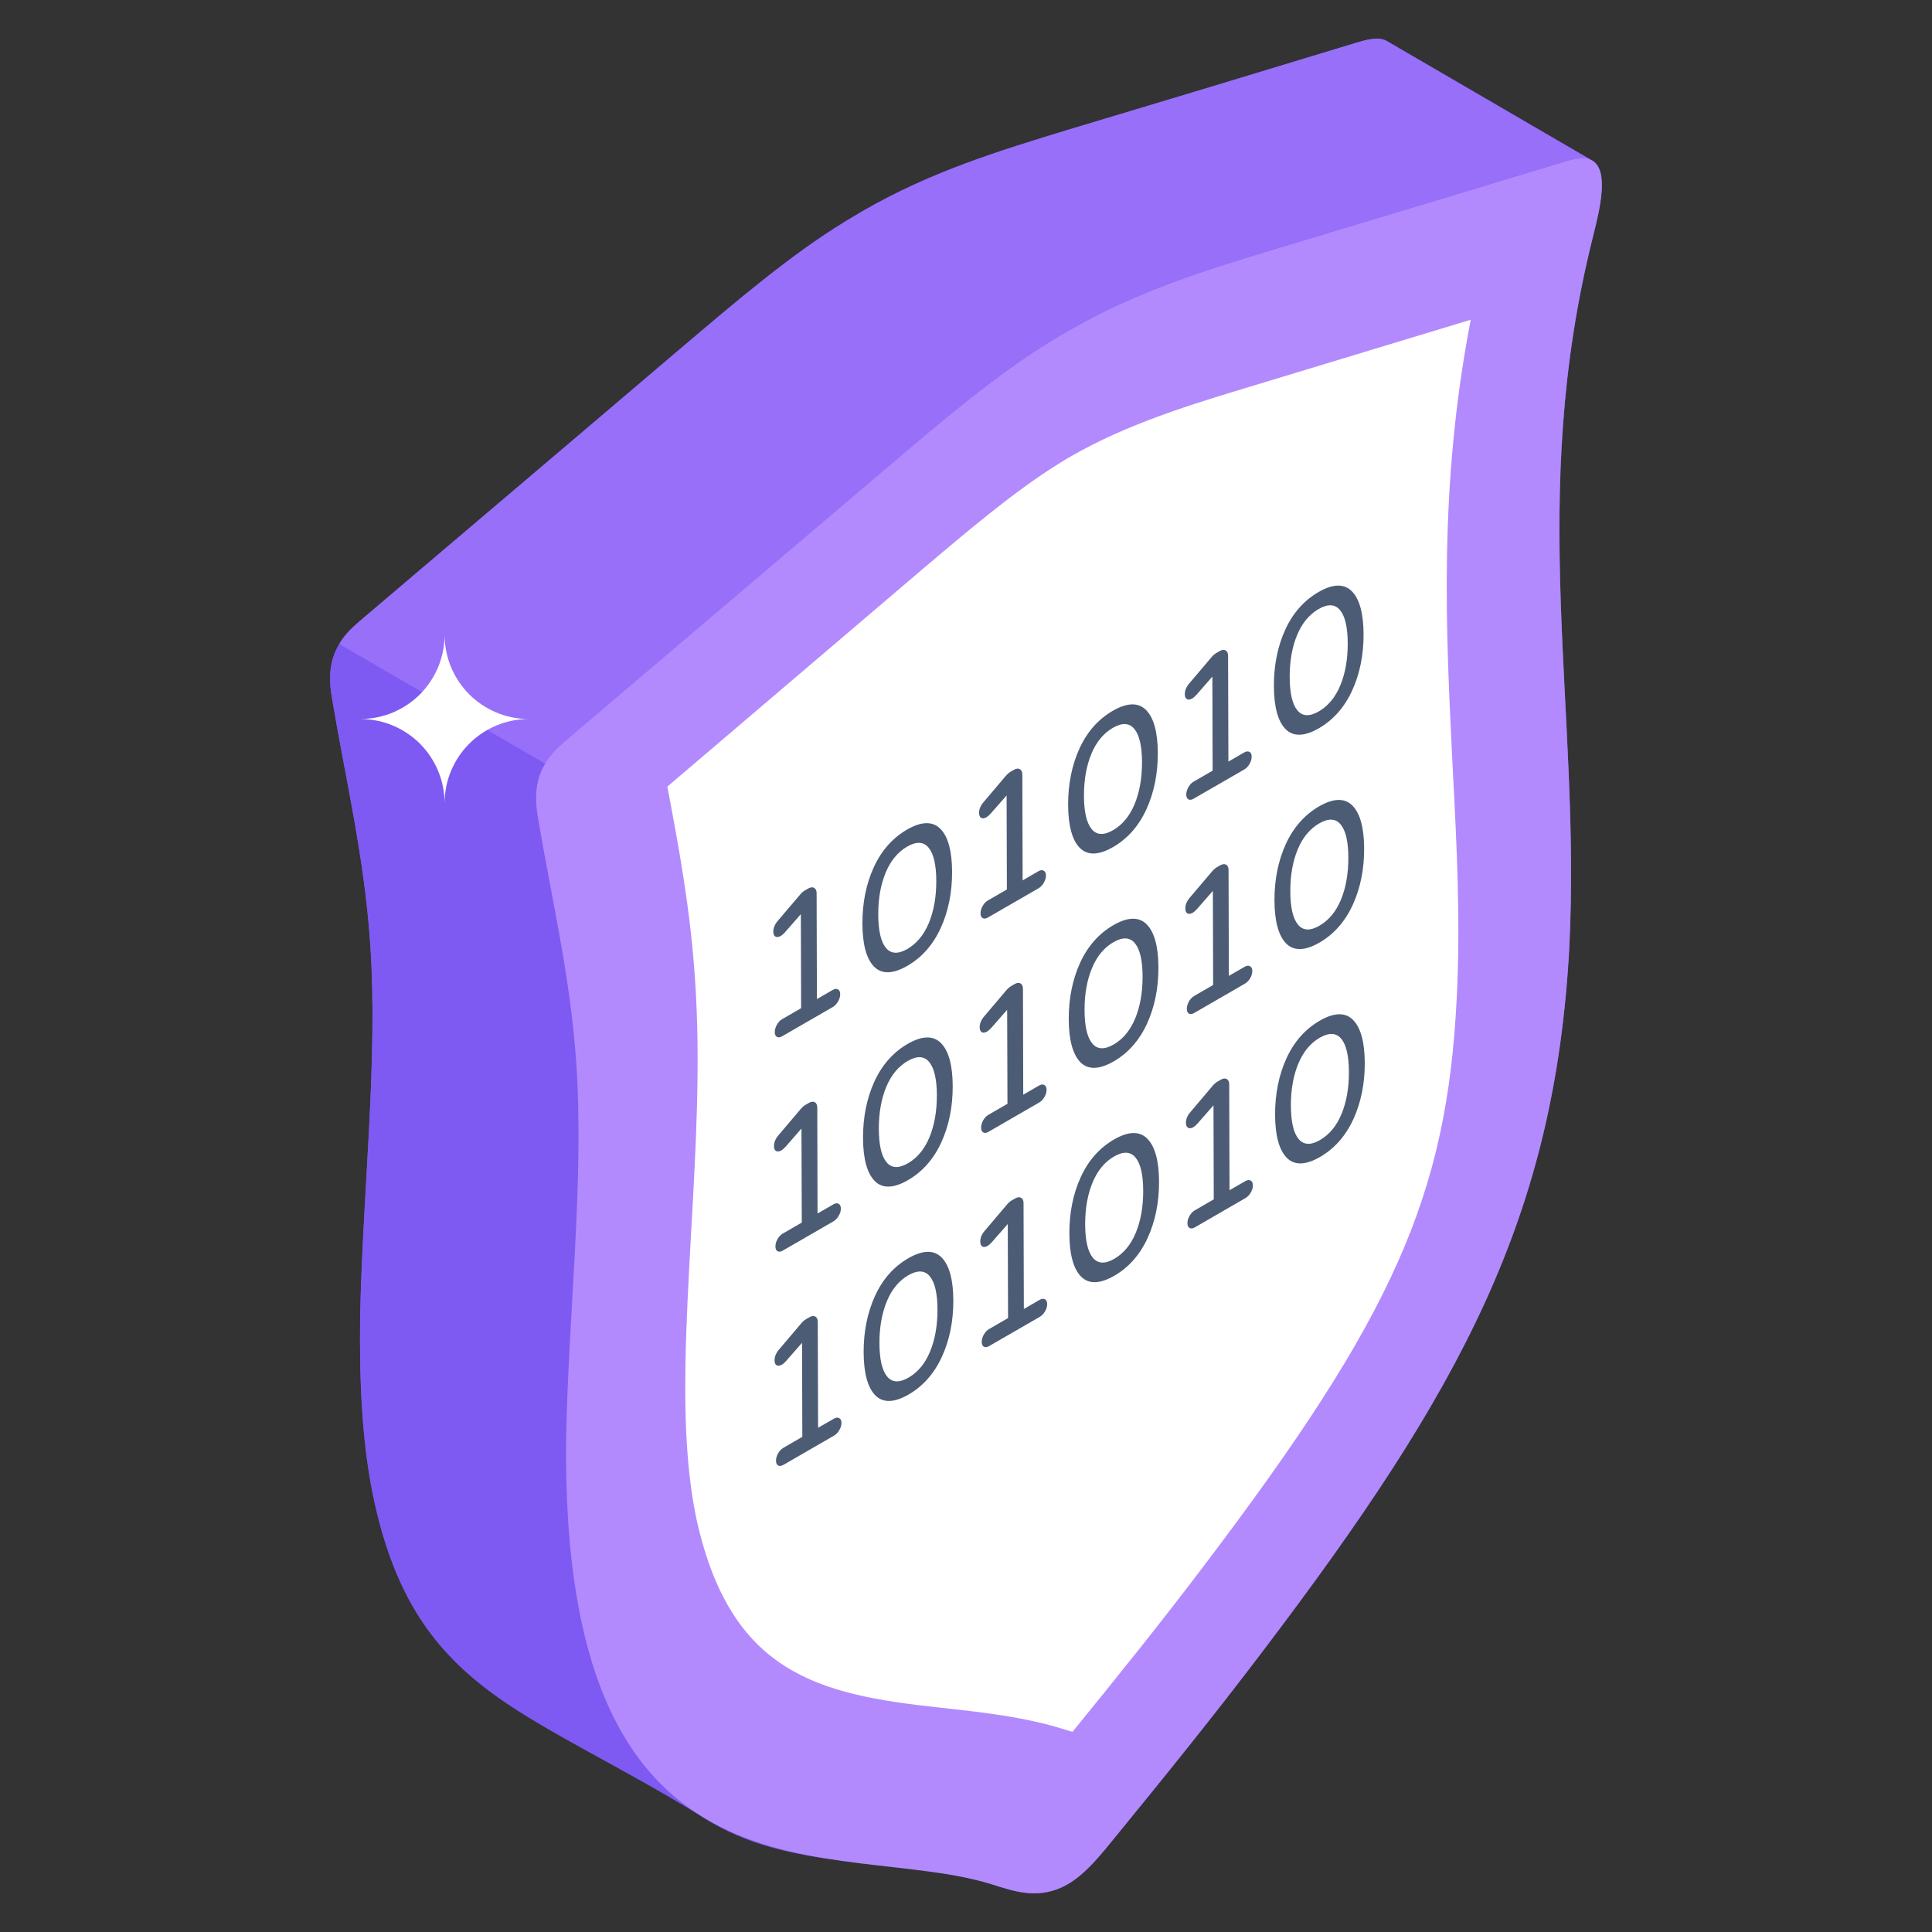 <?xml version="1.0" encoding="utf-8"?>
<!-- Generator: Adobe Illustrator 22.0.0, SVG Export Plug-In . SVG Version: 6.00 Build 0)  -->
<svg version="1.1" id="Layer_1" xmlns="http://www.w3.org/2000/svg" xmlns:xlink="http://www.w3.org/1999/xlink" x="0px" y="0px"
	 viewBox="0 0 50 50" style="enable-background:new 0 0 50 50;" xml:space="preserve">
<rect x="0" y="0" width="50" height="50" fill="#333333" stroke="none"/>
<style type="text/css">
	.st0{fill:#9EA9C9;}
	.st1{fill:#B0B8CF;}
	.st2{fill:#C9CEE2;}
	.st3{fill:#E3E7F0;}
	.st4{fill:#F45170;}
	.st5{fill:#FFFFFF;}
	.st6{fill:#57B3FE;}
	.st7{fill:#E8E6FB;}
	.st8{fill:#DEDFFB;}
	.st9{fill:#F3F1FC;}
	.st10{fill:#1D2943;}
	.st11{fill:#4C5C75;}
	.st12{fill:#F9A83D;}
	.st13{fill:#FFD06C;}
	.st14{fill:#FFDE9B;}
	.st15{fill:#FEBC1F;}
	.st16{fill:#5094FF;}
	.st17{fill:#F8CA2F;}
	.st18{fill:#E93565;}
	.st19{fill:#DF3260;}
	.st20{opacity:0.8;fill:#F45170;}
	.st21{opacity:0.5;}
	.st22{enable-background:new    ;}
	.st23{fill:#DBA660;}
	.st24{fill:#111D33;}
	.st25{fill:none;}
	.st26{fill:#F8F9FE;}
	.st27{fill:#E9E7FC;}
	.st28{fill:#EDEEF2;}
	.st29{fill:#DEDFFA;}
	.st30{fill:#0F1522;}
	.st31{fill:#78E75A;}
	.st32{fill:#72D561;}
	.st33{fill:#986FF9;}
	.st34{fill:#B28AFD;}
	.st35{fill:#497BFE;}
	.st36{fill:#7E5AF2;}
	.st37{fill:#3B3E3F;}
	.st38{fill:#FEFEFE;}
	.st39{fill:#BF7D5A;}
	.st40{fill:#F4D6D4;}
	.st41{fill:#F5C9C6;}
	.st42{fill:#5EC363;}
	.st43{fill:#FFD475;}
	.st44{fill:#FFDD95;}
	.st45{fill:#FFB961;}
	.st46{fill:#DADCF7;}
	.st47{fill:#AA6256;}
	.st48{fill:#8A4852;}
	.st49{fill:#CED1F2;}
	.st50{fill:#3979EA;}
	.st51{fill:#29313F;}
	.st52{fill:#3B475A;}
	.st53{fill:#414F65;}
	.st54{opacity:0.2;fill:#57B3FE;}
	.st55{fill:#50B069;}
	.st56{fill:#C8C7D9;}
	.st57{fill:#822B3C;}
	.st58{fill:#D24660;}
	.st59{fill:#7D7B87;}
	.st60{fill:#B4B3C3;}
	.st61{fill:#BD3F57;}
	.st62{fill:#CFCEEA;}
	.st63{opacity:0.7;fill:#57B3FE;}
</style>
<g id="_x33_7">
	<g>
		<g>
			<path class="st36" d="M41.231,6.104c-1.72,6.83-0.31,12.25-0.62,18.42
				c-0.367,7.074-2.959,11.657-7.91,18.18c-1.26,1.67-2.57,3.29-3.88,4.89
				c-0.32,0.39-0.65,0.8-1.02,1.06c-0.05,0.04-0.11,0.08-0.17,0.11
				c-0.73,0.42-1.37,0.19-1.96,0c-2.393-0.738-5.042-0.3-7.26-1.6
				c-4.691-2.93-7.613-3.302-8.71-8.25c-0.33-1.47-0.4-3.11-0.38-4.82
				c0.06-3.18,0.47-6.62,0.26-9.66c-0.15-2.23-0.63-4.24-0.98-6.32
				c-0.08-0.43-0.12-0.95,0.18-1.44c0-0.1,0-0.11,0-0.01
				c0.15-0.27,0.39-0.47,0.6-0.65c2.76-2.35,5.52-4.68,8.27-7.03
				c1.4-1.18,2.79-2.38,4.23-3.26c0.14-0.08,0.28-0.16,0.42-0.25
				c1.81-1.05,3.6-1.58,5.36-2.12c2.48-0.74,4.95-1.49,7.42-2.24
				c0.29-0.09,0.58-0.17,0.8-0.06l5.31,3.09c0.01,0,0.01,0,0.01,0.01
				h0.01C41.631,4.414,41.421,5.344,41.231,6.104z"/>
		</g>
	</g>
	<path class="st33" d="M41.202,4.158c-0.201-0.116-0.497-0.042-0.782,0.042
		c-2.473,0.75-4.947,1.501-7.42,2.241c-1.765,0.539-3.562,1.089-5.369,2.125
		c-0.137,0.085-0.275,0.169-0.423,0.254c-1.427,0.888-2.833,2.072-4.217,3.255
		c-2.759,2.347-5.517,4.682-8.276,7.029c-0.211,0.19-0.444,0.38-0.602,0.666
		l-5.335-3.101c0.159-0.275,0.391-0.476,0.602-0.655
		c2.759-2.346,5.517-4.682,8.276-7.029c1.395-1.184,2.79-2.378,4.228-3.255
		c0.137-0.085,0.275-0.169,0.423-0.254c1.807-1.046,3.594-1.585,5.359-2.125
		c2.473-0.74,4.947-1.49,7.42-2.241c0.285-0.085,0.581-0.169,0.793-0.053
		L41.202,4.158z"/>
	<path class="st36" d="M18.465,47.192c-3.763-2.692-7.552-2.815-8.766-8.281
		c-0.329-1.465-0.401-3.108-0.379-4.814c0.059-3.187,0.468-6.624,0.263-9.659
		c-0.148-2.237-0.634-4.24-0.985-6.329c-0.076-0.422-0.118-0.95,0.178-1.439
		l5.333,3.097c-0.296,0.489-0.254,1.017-0.178,1.439
		c0.351,2.089,0.836,4.092,0.985,6.329c0.205,3.035-0.205,6.472-0.263,9.659
		C14.603,41.066,15.083,45.227,18.465,47.192z"/>
	<path class="st34" d="M27.635,8.57c1.807-1.043,3.597-1.587,5.364-2.124
		c2.472-0.744,4.95-1.491,7.422-2.242c0.284-0.086,0.588-0.168,0.791-0.045
		c0.42,0.255,0.213,1.182,0.019,1.946c-1.725,6.829-0.31,12.249-0.617,18.422
		c-0.38,6.962-2.779,11.407-7.911,18.175c-1.266,1.671-2.573,3.287-3.88,4.888
		c-0.323,0.396-0.653,0.804-1.018,1.061c-0.059,0.042-0.117,0.079-0.175,0.113
		c-0.725,0.418-1.372,0.187-1.961,0.002c-3.913-1.22-11.182,1.096-11.017-11.574
		c0.059-3.187,0.468-6.624,0.263-9.659c-0.148-2.237-0.634-4.24-0.985-6.329
		c-0.076-0.422-0.118-0.95,0.178-1.439c0.161-0.28,0.391-0.474,0.606-0.661
		c2.758-2.346,5.516-4.684,8.274-7.029c1.389-1.183,2.792-2.373,4.222-3.253
		C27.353,8.736,27.494,8.651,27.635,8.57z"/>
	<path class="st5" d="M27.697,11.821c1.485-0.857,3.119-1.35,4.699-1.828l5.666-1.718
		c-0.833,4.325-0.646,8.001-0.467,11.579c0.107,2.051,0.207,3.989,0.105,5.975
		c-0.253,5.123-1.649,8.242-6.549,14.701c-1.091,1.445-2.229,2.856-3.395,4.29
		l-0.169-0.05c-1.082-0.346-2.205-0.459-3.287-0.58
		c-3.142-0.338-5.38-0.893-6.266-4.833c-0.226-1.05-0.324-2.322-0.295-4.031
		c0.017-1.09,0.082-2.222,0.146-3.416c0.122-2.16,0.251-4.401,0.103-6.553
		c-0.12-1.826-0.422-3.438-0.717-5l6.5-5.539
		c1.288-1.093,2.502-2.12,3.635-2.821C27.508,11.93,27.602,11.876,27.697,11.821
		z"/>
	<g>
		<path class="st11" d="M21.744,25.731c0,0.063-0.019,0.126-0.056,0.189
			c-0.037,0.063-0.083,0.111-0.136,0.142l-1.31,0.756
			c-0.055,0.032-0.1,0.037-0.136,0.016c-0.036-0.021-0.055-0.063-0.055-0.124
			s0.019-0.126,0.055-0.189c0.035-0.064,0.08-0.114,0.135-0.145l0.492-0.285
			l-0.007-2.433l-0.415,0.474c-0.041,0.044-0.075,0.074-0.103,0.088
			c-0.056,0.033-0.104,0.04-0.139,0.019c-0.036-0.02-0.056-0.064-0.056-0.128
			c0-0.096,0.039-0.19,0.116-0.28l0.577-0.678
			c0.04-0.048,0.082-0.084,0.123-0.108l0.088-0.051
			c0.06-0.035,0.112-0.04,0.154-0.016c0.041,0.024,0.063,0.071,0.063,0.139
			l0.008,2.739l0.408-0.236c0.054-0.032,0.1-0.036,0.138-0.015
			C21.726,25.627,21.744,25.67,21.744,25.731z"/>
		<path class="st11" d="M23.484,24.995c0.372-0.215,0.663-0.544,0.861-0.977
			c0.197-0.43,0.297-0.92,0.295-1.457c-0.002-0.536-0.104-0.91-0.303-1.111
			c-0.2-0.202-0.491-0.195-0.863,0.02c-0.375,0.217-0.665,0.545-0.862,0.977
			c-0.196,0.43-0.294,0.919-0.293,1.455c0.002,0.537,0.103,0.911,0.3,1.113
			C22.818,25.218,23.109,25.211,23.484,24.995z M24.033,21.939
			c0.131,0.159,0.197,0.448,0.198,0.859c0.001,0.414-0.064,0.781-0.193,1.09
			c-0.127,0.306-0.314,0.531-0.555,0.671c-0.24,0.139-0.427,0.129-0.556-0.029
			c-0.131-0.159-0.197-0.45-0.198-0.864c-0.001-0.411,0.064-0.776,0.193-1.085
			c0.127-0.306,0.314-0.531,0.554-0.67C23.716,21.771,23.904,21.781,24.033,21.939
			z"/>
		<path class="st11" d="M27.069,22.658c0,0.062-0.019,0.124-0.056,0.189
			c-0.037,0.063-0.083,0.11-0.136,0.142l-1.31,0.756
			c-0.055,0.031-0.1,0.036-0.136,0.015c-0.036-0.02-0.055-0.062-0.055-0.123
			c0-0.062,0.019-0.126,0.055-0.19c0.035-0.063,0.08-0.112,0.135-0.143
			l0.492-0.285l-0.007-2.433l-0.415,0.472c-0.041,0.045-0.075,0.074-0.103,0.09
			c-0.058,0.033-0.104,0.04-0.14,0.019c-0.035-0.021-0.055-0.064-0.055-0.128
			c0-0.096,0.039-0.191,0.116-0.28l0.575-0.678
			c0.041-0.048,0.083-0.084,0.124-0.108l0.088-0.051
			c0.06-0.035,0.111-0.04,0.154-0.016c0.041,0.024,0.063,0.071,0.063,0.139
			l0.008,2.739l0.408-0.237c0.054-0.031,0.1-0.035,0.138-0.013
			C27.05,22.553,27.069,22.596,27.069,22.658z"/>
		<path class="st11" d="M28.808,21.921c0.372-0.215,0.663-0.544,0.861-0.977
			c0.197-0.43,0.297-0.92,0.295-1.457c-0.002-0.536-0.104-0.91-0.303-1.111
			c-0.2-0.202-0.491-0.195-0.863,0.02c-0.375,0.217-0.665,0.545-0.862,0.977
			c-0.196,0.43-0.294,0.919-0.293,1.455c0.002,0.537,0.103,0.911,0.3,1.113
			C28.142,22.144,28.433,22.138,28.808,21.921z M29.357,18.865
			c0.131,0.159,0.197,0.448,0.198,0.859c0.001,0.414-0.064,0.781-0.193,1.09
			c-0.127,0.306-0.314,0.531-0.555,0.671c-0.24,0.139-0.427,0.129-0.556-0.029
			c-0.131-0.159-0.197-0.45-0.198-0.864c-0.001-0.411,0.064-0.776,0.193-1.085
			c0.127-0.306,0.314-0.531,0.554-0.67C29.041,18.697,29.228,18.707,29.357,18.865z"
			/>
		<path class="st11" d="M32.393,19.584c0,0.062-0.019,0.124-0.056,0.189
			c-0.037,0.063-0.083,0.11-0.136,0.141l-1.311,0.757
			c-0.054,0.031-0.099,0.036-0.135,0.015c-0.036-0.02-0.055-0.062-0.055-0.123
			s0.019-0.126,0.055-0.19c0.035-0.064,0.08-0.112,0.134-0.143l0.494-0.285
			l-0.007-2.434l-0.415,0.474c-0.043,0.045-0.075,0.074-0.103,0.09
			c-0.058,0.033-0.104,0.04-0.14,0.019c-0.036-0.021-0.055-0.064-0.055-0.128
			c0-0.096,0.039-0.191,0.116-0.28l0.575-0.678
			c0.041-0.05,0.083-0.084,0.124-0.108l0.088-0.051
			c0.06-0.035,0.111-0.04,0.154-0.016c0.041,0.024,0.063,0.071,0.063,0.139
			l0.008,2.738l0.408-0.236c0.054-0.031,0.099-0.035,0.138-0.015
			C32.374,19.478,32.393,19.522,32.393,19.584z"/>
		<path class="st11" d="M34.133,18.847c0.372-0.215,0.663-0.544,0.861-0.977
			c0.197-0.43,0.297-0.92,0.295-1.457c-0.002-0.536-0.104-0.91-0.303-1.111
			c-0.2-0.202-0.491-0.195-0.863,0.02c-0.375,0.217-0.665,0.545-0.862,0.977
			c-0.196,0.43-0.294,0.919-0.293,1.455c0.002,0.537,0.103,0.911,0.3,1.113
			C33.467,19.07,33.757,19.064,34.133,18.847z M34.681,15.791
			c0.131,0.159,0.197,0.448,0.198,0.859c0.001,0.414-0.064,0.781-0.193,1.09
			c-0.127,0.306-0.314,0.531-0.555,0.671c-0.24,0.139-0.428,0.129-0.556-0.029
			c-0.131-0.159-0.197-0.45-0.198-0.864c-0.001-0.411,0.064-0.776,0.193-1.085
			c0.127-0.306,0.314-0.531,0.554-0.67
			C34.365,15.623,34.552,15.633,34.681,15.791z"/>
		<path class="st11" d="M21.761,31.278c0,0.063-0.019,0.126-0.056,0.189
			c-0.037,0.063-0.083,0.111-0.136,0.142l-1.31,0.756
			c-0.055,0.032-0.1,0.037-0.136,0.016c-0.036-0.02-0.055-0.062-0.055-0.124
			c0-0.062,0.019-0.126,0.054-0.189c0.036-0.064,0.082-0.112,0.136-0.143
			l0.492-0.285l-0.008-2.434l-0.413,0.474c-0.043,0.044-0.075,0.074-0.103,0.09
			c-0.058,0.032-0.104,0.039-0.14,0.019c-0.036-0.02-0.055-0.064-0.055-0.13
			c0-0.096,0.039-0.19,0.116-0.28l0.575-0.678
			c0.041-0.047,0.083-0.083,0.124-0.107l0.088-0.051
			c0.06-0.035,0.111-0.04,0.154-0.017c0.041,0.024,0.062,0.072,0.063,0.14
			l0.007,2.739l0.409-0.236c0.054-0.032,0.099-0.036,0.138-0.015
			C21.742,31.175,21.761,31.216,21.761,31.278z"/>
		<path class="st11" d="M23.5,30.541c0.372-0.215,0.663-0.544,0.861-0.976
			c0.197-0.431,0.297-0.921,0.295-1.457c-0.002-0.537-0.104-0.911-0.303-1.112
			c-0.2-0.202-0.491-0.195-0.863,0.02c-0.375,0.217-0.665,0.545-0.862,0.977
			c-0.196,0.43-0.294,0.919-0.293,1.456c0.002,0.536,0.103,0.91,0.3,1.113
			C22.834,30.765,23.125,30.758,23.5,30.541z M24.048,27.486
			c0.131,0.159,0.197,0.448,0.198,0.859c0.001,0.414-0.064,0.78-0.193,1.09
			c-0.127,0.306-0.314,0.531-0.555,0.67c-0.24,0.139-0.427,0.13-0.556-0.028
			c-0.131-0.159-0.197-0.45-0.198-0.864c-0.001-0.411,0.064-0.776,0.193-1.085
			c0.127-0.307,0.314-0.531,0.554-0.67C23.732,27.319,23.919,27.328,24.048,27.486z
			"/>
		<path class="st11" d="M27.085,28.204c0,0.062-0.019,0.126-0.056,0.189
			c-0.037,0.063-0.083,0.11-0.138,0.142l-1.309,0.756
			c-0.055,0.031-0.1,0.037-0.136,0.016c-0.036-0.02-0.055-0.063-0.055-0.124
			c0-0.062,0.019-0.126,0.054-0.19c0.036-0.063,0.082-0.111,0.136-0.143
			l0.492-0.284l-0.008-2.434l-0.413,0.472c-0.043,0.045-0.076,0.075-0.103,0.09
			c-0.058,0.033-0.104,0.04-0.14,0.02c-0.036-0.021-0.055-0.064-0.055-0.13
			c0-0.096,0.039-0.19,0.116-0.28l0.575-0.678
			c0.041-0.047,0.083-0.083,0.124-0.107l0.088-0.051
			c0.06-0.035,0.111-0.041,0.154-0.017c0.041,0.024,0.062,0.071,0.063,0.141
			l0.007,2.739l0.409-0.237c0.054-0.031,0.099-0.036,0.136-0.015
			C27.066,28.1,27.085,28.143,27.085,28.204z"/>
		<path class="st11" d="M28.824,27.468c0.372-0.215,0.663-0.544,0.861-0.976
			c0.197-0.431,0.297-0.921,0.295-1.457c-0.002-0.537-0.104-0.911-0.303-1.112
			c-0.2-0.202-0.491-0.195-0.863,0.02c-0.375,0.217-0.665,0.545-0.862,0.977
			c-0.196,0.43-0.294,0.919-0.293,1.456c0.002,0.536,0.103,0.91,0.3,1.113
			C28.158,27.691,28.449,27.684,28.824,27.468z M29.372,24.412
			c0.131,0.159,0.197,0.448,0.198,0.859c0.001,0.414-0.064,0.78-0.193,1.09
			c-0.127,0.306-0.314,0.531-0.555,0.67c-0.24,0.139-0.427,0.13-0.556-0.028
			c-0.131-0.159-0.197-0.45-0.198-0.864c-0.001-0.411,0.064-0.776,0.193-1.085
			c0.127-0.307,0.314-0.531,0.554-0.67C29.056,24.245,29.244,24.254,29.372,24.412z
			"/>
		<path class="st11" d="M32.409,25.13c0,0.062-0.019,0.126-0.056,0.189
			c-0.037,0.063-0.083,0.11-0.138,0.14l-1.31,0.757
			c-0.054,0.031-0.099,0.036-0.135,0.016c-0.036-0.02-0.055-0.063-0.055-0.124
			c0-0.062,0.019-0.126,0.054-0.19c0.036-0.064,0.082-0.111,0.135-0.142
			l0.492-0.285l-0.007-2.435l-0.415,0.474c-0.041,0.045-0.075,0.074-0.102,0.09
			c-0.058,0.033-0.104,0.04-0.141,0.019c-0.036-0.02-0.055-0.063-0.055-0.128
			c0-0.096,0.039-0.19,0.116-0.28l0.575-0.678
			c0.041-0.048,0.083-0.084,0.124-0.107l0.088-0.052
			c0.06-0.033,0.111-0.04,0.153-0.016c0.043,0.024,0.063,0.071,0.063,0.139
			l0.008,2.739l0.408-0.236c0.055-0.031,0.1-0.036,0.138-0.015
			C32.39,25.026,32.409,25.069,32.409,25.13z"/>
		<path class="st11" d="M34.148,24.394c0.372-0.215,0.663-0.544,0.861-0.976
			c0.197-0.431,0.297-0.921,0.295-1.457c-0.002-0.537-0.104-0.911-0.303-1.112
			c-0.2-0.202-0.491-0.195-0.863,0.02c-0.375,0.217-0.665,0.545-0.862,0.977
			c-0.196,0.43-0.294,0.919-0.293,1.456c0.002,0.536,0.103,0.91,0.3,1.113
			C33.482,24.617,33.773,24.61,34.148,24.394z M34.697,21.338
			c0.131,0.159,0.197,0.448,0.198,0.859c0.001,0.414-0.064,0.78-0.193,1.09
			c-0.127,0.306-0.314,0.531-0.555,0.67c-0.24,0.139-0.427,0.13-0.556-0.028
			c-0.131-0.159-0.197-0.45-0.198-0.864c-0.001-0.411,0.064-0.776,0.193-1.085
			c0.127-0.307,0.314-0.531,0.554-0.67C34.38,21.171,34.568,21.18,34.697,21.338
			z"/>
		<g>
			<path class="st11" d="M21.777,36.825c0,0.062-0.019,0.124-0.056,0.187
				c-0.037,0.064-0.083,0.112-0.138,0.143l-1.309,0.756
				c-0.055,0.031-0.1,0.036-0.136,0.016c-0.036-0.021-0.055-0.063-0.055-0.124
				c0-0.062,0.017-0.126,0.054-0.19c0.036-0.063,0.082-0.112,0.136-0.143
				l0.491-0.285l-0.007-2.434l-0.415,0.474c-0.041,0.045-0.075,0.075-0.102,0.09
				c-0.058,0.033-0.104,0.04-0.14,0.019c-0.036-0.02-0.055-0.064-0.055-0.128
				c0-0.096,0.039-0.19,0.116-0.28l0.575-0.678
				c0.041-0.048,0.083-0.084,0.124-0.108l0.088-0.051
				c0.06-0.035,0.111-0.04,0.153-0.016c0.043,0.024,0.063,0.071,0.063,0.139
				l0.008,2.739l0.408-0.235c0.055-0.032,0.1-0.036,0.138-0.015
				C21.757,36.721,21.777,36.764,21.777,36.825z"/>
			<path class="st11" d="M23.506,32.564c-0.375,0.217-0.665,0.544-0.862,0.977
				c-0.196,0.43-0.294,0.919-0.293,1.455c0.002,0.536,0.103,0.911,0.3,1.113
				c0.199,0.204,0.49,0.197,0.865-0.02c0.372-0.215,0.663-0.544,0.861-0.977
				c0.197-0.43,0.297-0.921,0.295-1.457c-0.002-0.536-0.104-0.91-0.303-1.111
				C24.169,32.341,23.878,32.349,23.506,32.564z M22.958,35.623
				c-0.131-0.159-0.197-0.45-0.198-0.864c-0.001-0.411,0.064-0.776,0.193-1.085
				c0.127-0.306,0.314-0.531,0.554-0.67c0.241-0.139,0.428-0.129,0.557,0.028
				c0.131,0.159,0.197,0.448,0.198,0.859c0.001,0.414-0.064,0.781-0.193,1.09
				c-0.127,0.306-0.314,0.531-0.555,0.671
				C23.274,35.791,23.087,35.781,22.958,35.623z"/>
			<path class="st11" d="M27.043,33.625c-0.037-0.02-0.083-0.016-0.138,0.015l-0.408,0.237
				l-0.008-2.739c0-0.068-0.02-0.115-0.063-0.139
				c-0.041-0.024-0.092-0.019-0.153,0.016l-0.09,0.051
				c-0.04,0.024-0.082,0.06-0.123,0.108l-0.575,0.678
				c-0.078,0.088-0.116,0.183-0.116,0.28c0,0.064,0.019,0.107,0.055,0.128
				c0.036,0.021,0.083,0.015,0.14-0.019c0.027-0.016,0.06-0.044,0.102-0.09
				l0.415-0.474l0.007,2.434l-0.491,0.285c-0.055,0.031-0.1,0.08-0.136,0.143
				c-0.036,0.064-0.055,0.128-0.054,0.19c0,0.062,0.019,0.103,0.055,0.123
				c0.036,0.021,0.082,0.016,0.135-0.015l1.31-0.756
				c0.054-0.032,0.1-0.079,0.138-0.143c0.037-0.063,0.056-0.126,0.056-0.187
				C27.101,33.69,27.081,33.647,27.043,33.625z M25.434,34.754
				c0.004,0.023,0.012,0.04,0.024,0.054C25.446,34.796,25.438,34.777,25.434,34.754
				z"/>
			<path class="st11" d="M28.83,29.49c-0.375,0.217-0.665,0.544-0.862,0.977
				c-0.196,0.43-0.294,0.919-0.293,1.455c0.002,0.536,0.103,0.911,0.3,1.113
				c0.199,0.204,0.49,0.197,0.865-0.02c0.372-0.215,0.663-0.544,0.861-0.977
				c0.197-0.43,0.297-0.921,0.295-1.457c-0.002-0.536-0.104-0.91-0.303-1.111
				C29.493,29.267,29.202,29.275,28.83,29.49z M28.282,32.549
				c-0.131-0.159-0.197-0.45-0.198-0.864c-0.001-0.411,0.064-0.776,0.193-1.085
				c0.127-0.306,0.314-0.531,0.554-0.67c0.241-0.139,0.428-0.129,0.557,0.028
				c0.131,0.159,0.197,0.448,0.198,0.859c0.001,0.414-0.064,0.781-0.193,1.09
				c-0.127,0.306-0.314,0.531-0.555,0.671
				C28.598,32.717,28.411,32.707,28.282,32.549z"/>
			<path class="st11" d="M32.425,30.678c0,0.062-0.019,0.124-0.056,0.187
				c-0.037,0.064-0.084,0.111-0.138,0.142L30.921,31.765
				c-0.054,0.031-0.099,0.035-0.135,0.015c-0.036-0.02-0.055-0.062-0.055-0.123
				c-0.001-0.062,0.017-0.126,0.054-0.19s0.082-0.112,0.135-0.143l0.492-0.285
				l-0.007-2.434l-0.415,0.474c-0.041,0.044-0.075,0.074-0.102,0.09
				c-0.058,0.033-0.104,0.04-0.141,0.017c-0.036-0.02-0.055-0.063-0.055-0.128
				c-0.001-0.095,0.039-0.19,0.116-0.278l0.575-0.68
				c0.04-0.048,0.083-0.083,0.123-0.107l0.09-0.051
				c0.059-0.035,0.111-0.04,0.153-0.016c0.043,0.024,0.063,0.071,0.063,0.139
				l0.008,2.738l0.408-0.236c0.054-0.031,0.1-0.035,0.138-0.015
				C32.405,30.572,32.424,30.617,32.425,30.678z"/>
			<path class="st11" d="M34.154,26.416c-0.375,0.217-0.665,0.544-0.862,0.977
				c-0.196,0.43-0.294,0.919-0.293,1.455c0.002,0.536,0.103,0.911,0.3,1.113
				c0.199,0.204,0.49,0.197,0.865-0.02c0.372-0.215,0.663-0.544,0.861-0.977
				c0.197-0.43,0.297-0.921,0.295-1.457c-0.002-0.536-0.104-0.91-0.303-1.111
				C34.817,26.193,34.526,26.201,34.154,26.416z M33.606,29.475
				c-0.131-0.159-0.197-0.45-0.198-0.864c-0.001-0.411,0.064-0.776,0.193-1.085
				c0.127-0.306,0.314-0.531,0.554-0.67c0.241-0.139,0.428-0.129,0.557,0.028
				c0.131,0.159,0.197,0.448,0.198,0.859c0.001,0.414-0.064,0.781-0.193,1.09
				c-0.127,0.306-0.314,0.531-0.555,0.671
				C33.923,29.643,33.735,29.633,33.606,29.475z"/>
		</g>
	</g>
	<path class="st5" d="M13.688,18.608c-1.206,0-2.182,0.976-2.182,2.182
		c0-0.602-0.245-1.149-0.638-1.544c-0.395-0.393-0.942-0.638-1.544-0.638
		c0.602,0,1.149-0.245,1.544-0.638c0.393-0.395,0.638-0.942,0.638-1.544
		c0,0.602,0.245,1.149,0.638,1.544C12.539,18.363,13.086,18.608,13.688,18.608z"/>
</g>
</svg>
